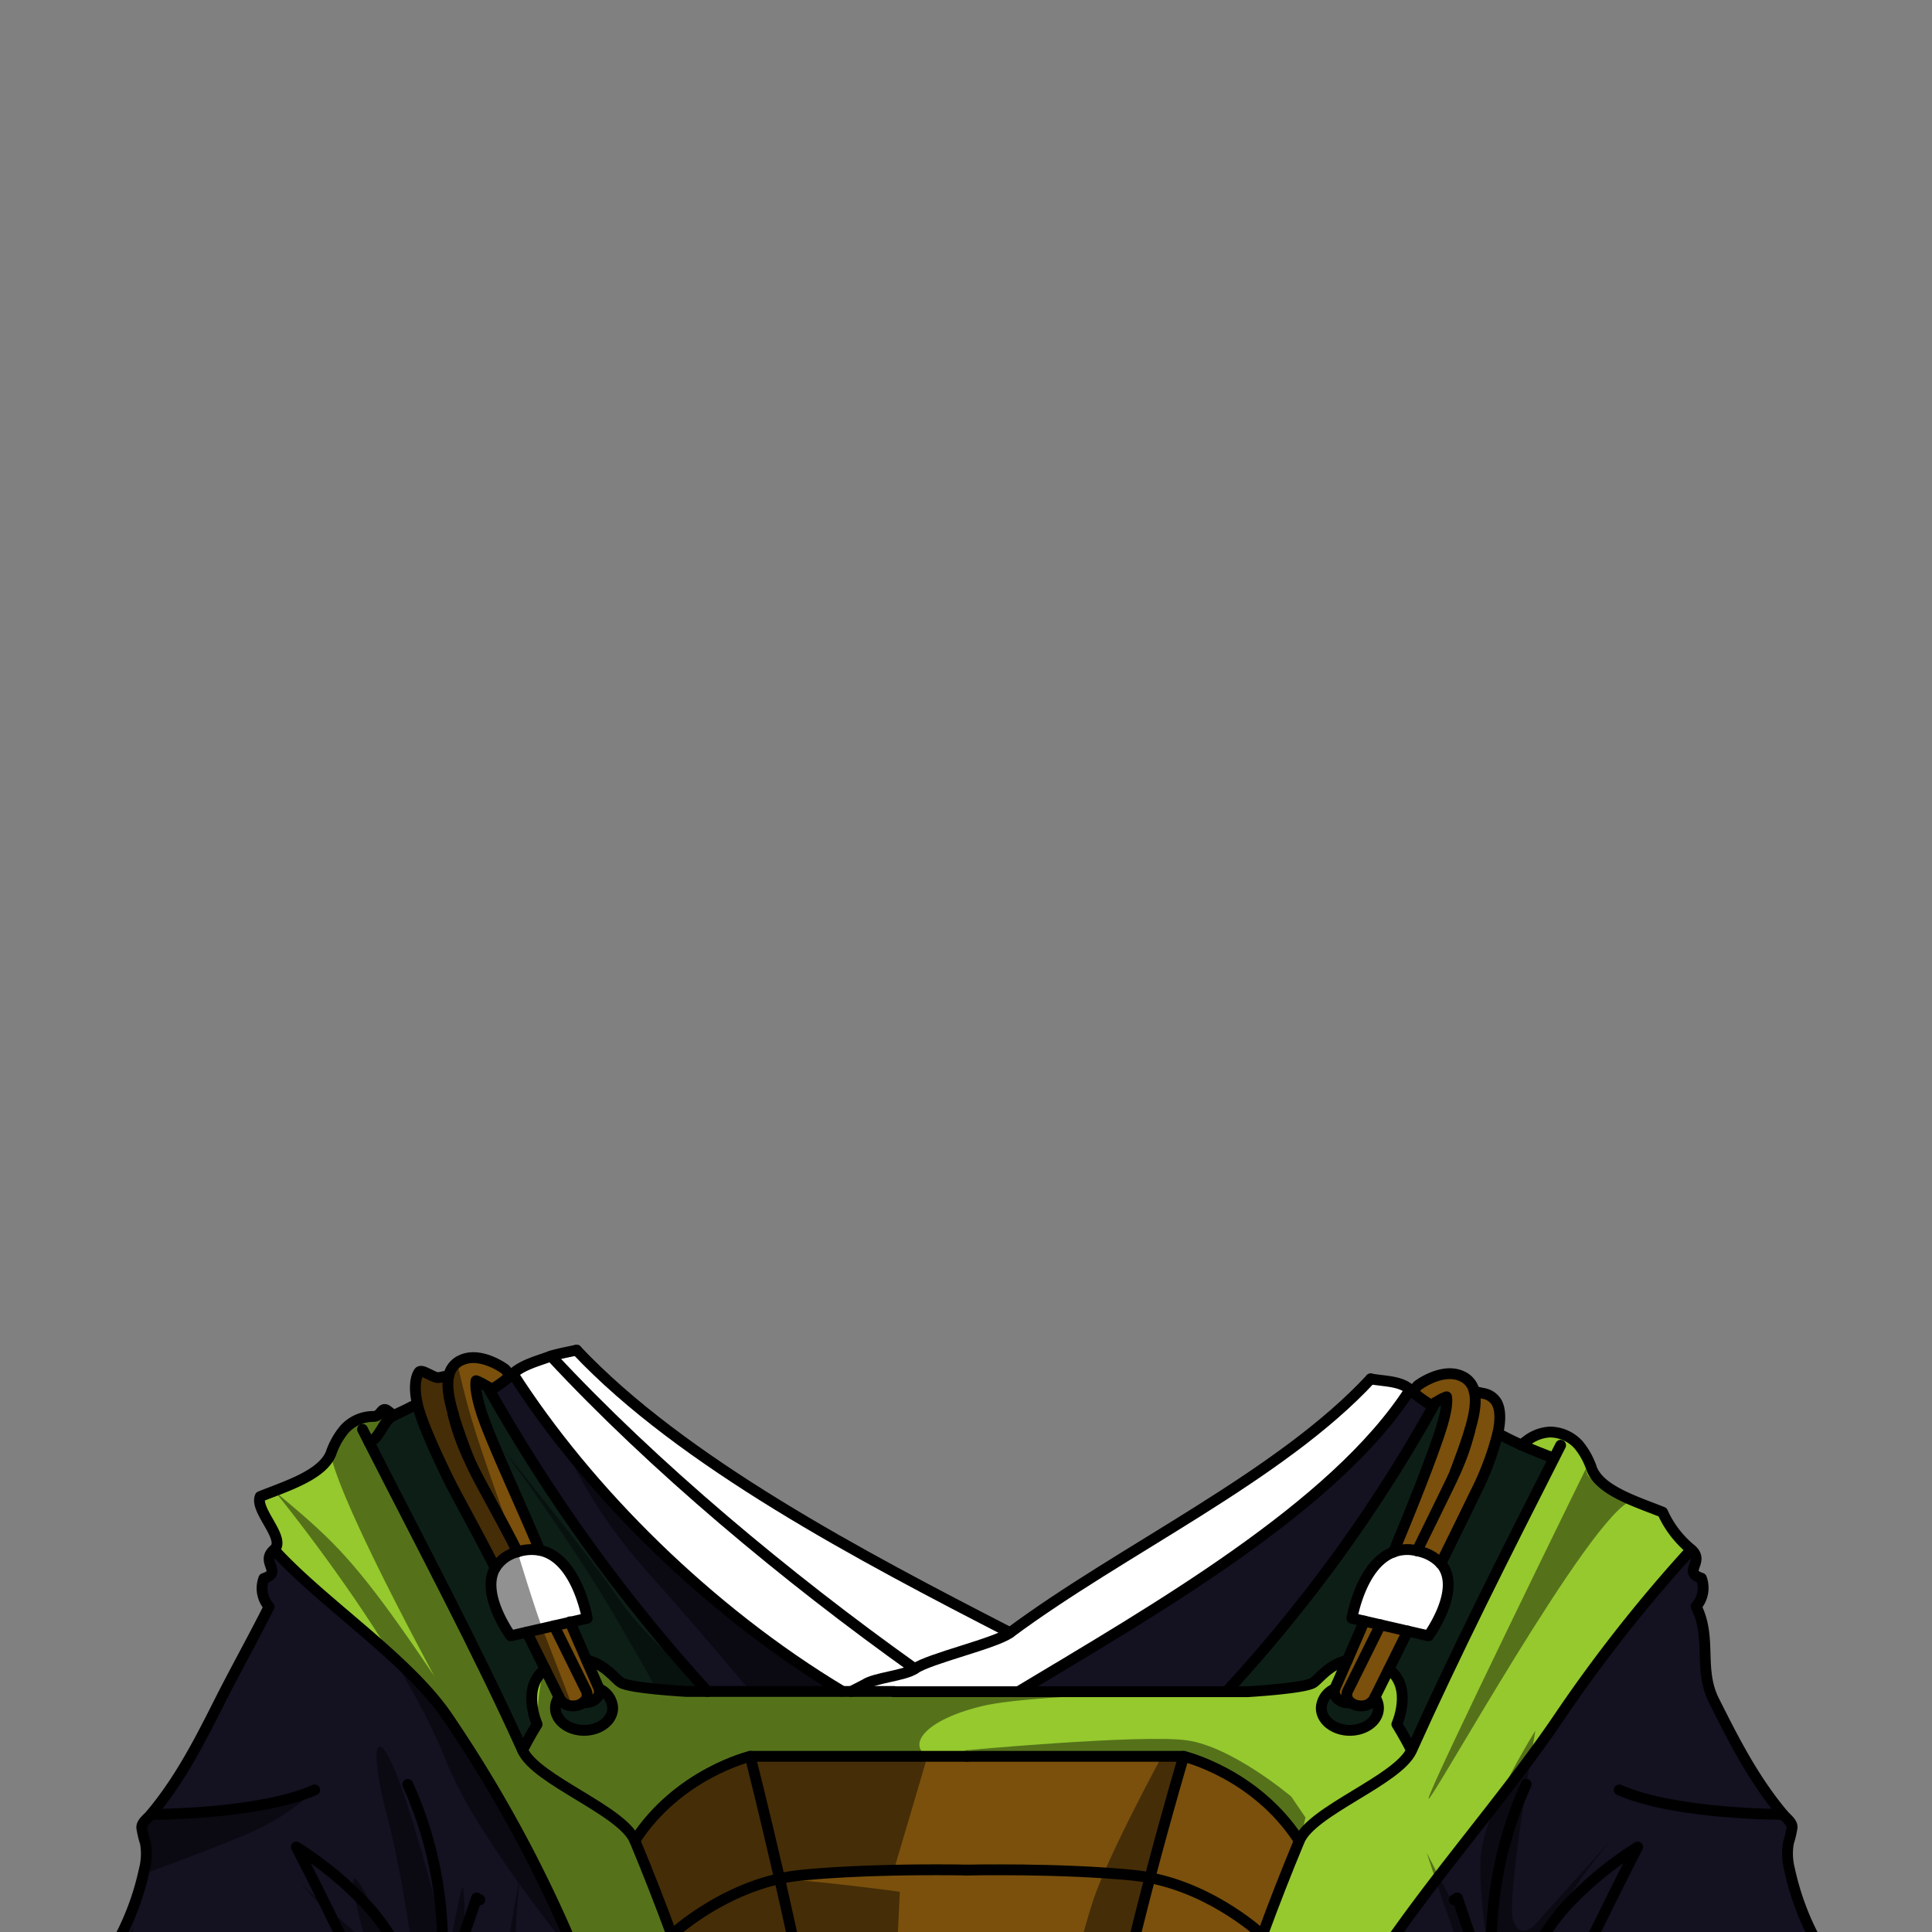 <svg xmlns="http://www.w3.org/2000/svg" viewBox="0 0 432 432">
  <rect x="0" y="0" width="432" height="432" fill="#808080" stroke="none"/>
  <defs>
    <style>.BUNTAI_PUMA_OUTFIT_PUMA_OUTFIT_13_cls-1{isolation:isolate;}.BUNTAI_PUMA_OUTFIT_PUMA_OUTFIT_13_cls-2{fill:#7a500c;}.BUNTAI_PUMA_OUTFIT_PUMA_OUTFIT_13_cls-3{fill:#fff;}.BUNTAI_PUMA_OUTFIT_PUMA_OUTFIT_13_cls-4{fill:#95c92e;}.BUNTAI_PUMA_OUTFIT_PUMA_OUTFIT_13_cls-5{fill:#0d1e17;}.BUNTAI_PUMA_OUTFIT_PUMA_OUTFIT_13_cls-6{fill:#141121;}.BUNTAI_PUMA_OUTFIT_PUMA_OUTFIT_13_cls-7{fill:none;stroke:#000;stroke-linecap:round;stroke-linejoin:round;stroke-width:2.42px;}.BUNTAI_PUMA_OUTFIT_PUMA_OUTFIT_13_cls-8{opacity:0.43;mix-blend-mode:multiply;}</style>
  </defs>
  <g class="BUNTAI_PUMA_OUTFIT_PUMA_OUTFIT_13_cls-1">
    <g id="outfit">
      <path class="BUNTAI_PUMA_OUTFIT_PUMA_OUTFIT_13_cls-2" d="M308.68,363.31l-3.62-.83c-1.44,3.37-2.76,6.37-3.81,8.79-1.64,3.74-2.68,6.08-2.72,6.18a1.39,1.39,0,0,0-.06.19c-.42,1.24.44,2.53,2,3a4.13,4.13,0,0,0,1,.14,3.24,3.24,0,0,0,.55,0,3.37,3.37,0,0,0,1.1.57,4.08,4.08,0,0,0,1.14.16,3.24,3.24,0,0,0,2.95-1.58l.18-.37c.43-.85,1.55-3.13,3.11-6.25l4.21-8.53Z" />
      <path class="BUNTAI_PUMA_OUTFIT_PUMA_OUTFIT_13_cls-2" d="M133.91,377.45l-2.72-6.18c-1-2.36-2.3-5.28-3.69-8.55l-3.6.82-6.1,1.4c1.52,3.1,2.94,5.94,4.1,8.3,1.56,3.12,2.68,5.4,3.11,6.25.1.22.17.35.18.37a3.24,3.24,0,0,0,2.94,1.58,4.08,4.08,0,0,0,1.14-.16,3.27,3.27,0,0,0,1.1-.57,3.43,3.43,0,0,0,.56,0,4.19,4.19,0,0,0,1-.14c1.56-.44,2.42-1.73,2-3A1.46,1.46,0,0,0,133.91,377.45Z" />
      <path class="BUNTAI_PUMA_OUTFIT_PUMA_OUTFIT_13_cls-3" d="M322.21,349.63h0a9.23,9.23,0,0,0-4.34-2.61,9,9,0,0,0-1-.25,8.88,8.88,0,0,0-5.24.27c-7.26,2.72-9.3,14.82-9.3,14.82l2.76.63,3.62.83,6.08,1.4,4.65,1.07S327.07,355.3,322.21,349.63Z" />
      <path class="BUNTAI_PUMA_OUTFIT_PUMA_OUTFIT_13_cls-3" d="M120.69,346.65a10.17,10.17,0,0,0-5,.36,8.23,8.23,0,0,0-5,3.59c-3.37,5.8,3.47,15.18,3.47,15.18l3.61-.84,6.1-1.4,3.6-.82,3.8-.87S129,348.3,120.69,346.65Z" />
      <path class="BUNTAI_PUMA_OUTFIT_PUMA_OUTFIT_13_cls-2" d="M334.56,313.42a4.27,4.27,0,0,0-2.77-1.83l-2.14-.45a4.78,4.78,0,0,0-2.73-3.39c-3.91-1.86-8.67,1.2-9.6,1.84a2.25,2.25,0,0,0-1.05,2,30.37,30.37,0,0,0,3.27,2.35,3.48,3.48,0,0,0,.36.22,2.51,2.51,0,0,0,1-.51,5.29,5.29,0,0,0,.57-.32,9.87,9.87,0,0,1,2-1c.15.84.15,2.84-1.24,7.19-2.07,6.49-6.32,17.15-10.64,27.55a8.88,8.88,0,0,1,5.24-.27,9,9,0,0,1,1,.25,9.23,9.23,0,0,1,4.34,2.61c3.11-6.31,6-12.16,7.75-15.82a64.34,64.34,0,0,0,5-13.28C335.55,317.6,335.6,315,334.56,313.42Zm-9.17,15.71c1.2-3.19,2.23-6.07,3-8.44.08-.29.17-.57.26-.84A50.77,50.77,0,0,1,325.39,329.13Z" />
      <path class="BUNTAI_PUMA_OUTFIT_PUMA_OUTFIT_13_cls-2" d="M106.49,308.73a10.8,10.8,0,0,1,2,1,4.57,4.57,0,0,0,.56.32,2.52,2.52,0,0,0,1,.52h0l.36-.23A29.85,29.85,0,0,0,113.7,308a2.25,2.25,0,0,0-1-2c-.93-.64-5.69-3.7-9.6-1.84a4.78,4.78,0,0,0-2.73,3.4l-2.14.44c-1.19.25-3.9-2.13-4.51-1.2-1,1.59-1,4.19-.35,7.11,1,4.47,5,12.74,6.7,16.3,1.87,3.85,7.41,13.68,10.7,20.36a8.23,8.23,0,0,1,5-3.59,10.17,10.17,0,0,1,5-.36c-4.27-10.29-10.91-24.32-13-30.73C106.34,311.57,106.34,309.57,106.49,308.73Zm-5.16,7.56c.09.28.18.55.27.84.76,2.37,1.78,5.25,3,8.45A51.07,51.07,0,0,1,101.33,316.29Z" />
      <path class="BUNTAI_PUMA_OUTFIT_PUMA_OUTFIT_13_cls-4" d="M190.35,378.21H279s12.67-.69,14.67-2c1.35-.88,3.53-4.09,7.61-5-1.64,3.74-2.68,6.08-2.72,6.18s0,.13-.06.19a4.93,4.93,0,0,0-3,4.27c0,2.77,2.87,5,6.39,5s6.4-2.25,6.4-5a4.24,4.24,0,0,0-.79-2.42c.43-.85,1.55-3.13,3.11-6.25,5.48,4.07,1.79,12.31,1.79,12.31s1.81,2.87,3.25,5.81c-3,6.7-22.3,13.44-25.1,20.2h0c-9.71-15-25.8-18.84-25.8-18.84H167.75s-16.09,3.82-25.8,18.84c-2.79-6.76-22.07-13.5-25.1-20.2,1.45-2.94,3.25-5.81,3.25-5.81s-3.69-8.24,1.8-12.31c1.56,3.12,2.68,5.4,3.11,6.25a4.18,4.18,0,0,0-.8,2.42c0,2.77,2.87,5,6.4,5s6.4-2.25,6.4-5a4.93,4.93,0,0,0-3-4.27c0-.06,0-.12-.07-.19l-2.72-6.18c4.09.89,6.26,4.1,7.62,5,2,1.27,14.66,2,14.66,2h36.88Z" />
      <path class="BUNTAI_PUMA_OUTFIT_PUMA_OUTFIT_13_cls-2" d="M167.75,392.72s3,11.87,6.57,27.36c-14,3.07-24.11,12.57-24.11,12.57q-3.89-10.59-8.26-21.09C151.66,396.54,167.75,392.72,167.75,392.72Z" />
      <path class="BUNTAI_PUMA_OUTFIT_PUMA_OUTFIT_13_cls-2" d="M290.48,411.56h0q-4.37,10.49-8.25,21.09h0s-10.62-10-25.1-12.78c4.14-15.71,7.56-27.15,7.56-27.15S280.77,396.54,290.48,411.56Z" />
      <path class="BUNTAI_PUMA_OUTFIT_PUMA_OUTFIT_13_cls-2" d="M282.22,432.65h0q-4,10.86-7.41,21.82a122.74,122.74,0,0,0-24.62-6.34c2.22-9.91,4.67-19.72,6.91-28.26C271.6,422.69,282.22,432.65,282.22,432.65Z" />
      <path class="BUNTAI_PUMA_OUTFIT_PUMA_OUTFIT_13_cls-2" d="M253.35,419.31c1.28.13,2.55.32,3.77.56-2.24,8.54-4.69,18.35-6.91,28.26-1.52-.23-3.08-.43-4.67-.62a226.05,226.05,0,0,0-29.32-1.62,225.93,225.93,0,0,0-29.31,1.62c-2.25.26-4.43.57-6.49.92-1.91-9.6-4.08-19.56-6.1-28.35a40.89,40.89,0,0,1,4.77-.77c16.36-1.62,37.13-1.16,37.13-1.16S237,417.69,253.35,419.31Z" />
      <path class="BUNTAI_PUMA_OUTFIT_PUMA_OUTFIT_13_cls-2" d="M216.22,392.72h48.46s-3.42,11.44-7.56,27.15c-1.22-.24-2.49-.43-3.77-.56-16.36-1.62-37.13-1.16-37.13-1.16s-20.77-.46-37.13,1.16a40.89,40.89,0,0,0-4.77.77c-3.55-15.49-6.57-27.36-6.57-27.36Z" />
      <path class="BUNTAI_PUMA_OUTFIT_PUMA_OUTFIT_13_cls-2" d="M174.32,420.08c2,8.79,4.19,18.75,6.1,28.35a120,120,0,0,0-22.8,6q-3.42-11-7.41-21.82S160.35,423.15,174.32,420.08Z" />
      <path class="BUNTAI_PUMA_OUTFIT_PUMA_OUTFIT_13_cls-3" d="M306.49,308.33c-20.27,21.83-55.68,38.15-80.64,56.74-33.19-17.06-73.34-38.13-96.93-63.17-.31,1-5.22.35-5.71,1.32h0c-1.18,2.34-6.34,1.95-8.53,3.93,16.85,26.31,43.85,53.13,73.62,71h2l1.5-.77-1.5.77H227.8c29.77-17.92,70.65-41.18,87.49-67.49C313.1,308.74,307.66,310.67,306.49,308.33Z" />
      <path class="BUNTAI_PUMA_OUTFIT_PUMA_OUTFIT_13_cls-5" d="M134,377.64c.41,1.24-.45,2.53-2,3a4.19,4.19,0,0,1-1,.14,3.43,3.43,0,0,1-.56,0,3.27,3.27,0,0,1-1.1.57,4.08,4.08,0,0,1-1.14.16,3.24,3.24,0,0,1-2.94-1.58s-.08-.15-.18-.37a4.18,4.18,0,0,0-.8,2.42c0,2.77,2.87,5,6.4,5s6.4-2.25,6.4-5A4.93,4.93,0,0,0,134,377.64Z" />
      <path class="BUNTAI_PUMA_OUTFIT_PUMA_OUTFIT_13_cls-5" d="M307.26,379.86a3.24,3.24,0,0,1-2.95,1.58,4.08,4.08,0,0,1-1.14-.16,3.37,3.37,0,0,1-1.1-.57,3.24,3.24,0,0,1-.55,0,4.13,4.13,0,0,1-1-.14c-1.57-.44-2.43-1.73-2-3a4.93,4.93,0,0,0-3,4.27c0,2.77,2.87,5,6.39,5s6.4-2.25,6.4-5a4.24,4.24,0,0,0-.79-2.42Z" />
      <path class="BUNTAI_PUMA_OUTFIT_PUMA_OUTFIT_13_cls-5" d="M340.22,323.12c-1.8-.81-3.57-1.69-5.31-2.6a64.34,64.34,0,0,1-5,13.28c-1.77,3.66-4.64,9.51-7.75,15.82h0c4.86,5.67-2.8,16.15-2.8,16.15l-4.65-1.07-4.21,8.53c5.48,4.07,1.79,12.31,1.79,12.31s1.81,2.87,3.25,5.81c9.9-22,20.87-43.68,31.85-65.3C345,325.16,342.58,324.18,340.22,323.12Z" />
      <path class="BUNTAI_PUMA_OUTFIT_PUMA_OUTFIT_13_cls-5" d="M117.8,364.94l-3.61.84s-6.84-9.38-3.47-15.18c-3.29-6.68-8.83-16.51-10.7-20.36-1.72-3.56-5.75-11.83-6.7-16.3q-2.59,1.37-5.31,2.6c-2.35,1.06-3,5.07-5.48,6,11,21.62,24.42,46.9,34.32,68.86,1.45-2.94,3.25-5.81,3.25-5.81s-3.69-8.24,1.8-12.31C120.74,370.88,119.32,368,117.8,364.94Z" />
      <path class="BUNTAI_PUMA_OUTFIT_PUMA_OUTFIT_13_cls-5" d="M110.07,310.6a2.52,2.52,0,0,1-1-.52,4.57,4.57,0,0,1-.56-.32,10.8,10.8,0,0,0-2-1c-.15.84-.15,2.84,1.24,7.19,2,6.41,8.69,20.44,13,30.73,8.33,1.65,10.61,15.2,10.61,15.2l-3.8.87c1.39,3.27,2.67,6.19,3.69,8.55,4.09.89,6.26,4.1,7.62,5,2,1.27,14.66,2,14.66,2h4.71a370.39,370.39,0,0,1-48.67-67.27C109.7,310.83,109.89,310.72,110.07,310.6Z" />
      <path class="BUNTAI_PUMA_OUTFIT_PUMA_OUTFIT_13_cls-5" d="M322.24,319.48c1.39-4.35,1.39-6.35,1.24-7.19a9.87,9.87,0,0,0-2,1,5.29,5.29,0,0,1-.57.32,2.51,2.51,0,0,1-1,.51,6.53,6.53,0,0,0,.56.35,333.31,333.31,0,0,1-46.19,63.71H279s12.67-.69,14.67-2c1.35-.88,3.53-4.09,7.61-5,1.05-2.42,2.37-5.42,3.81-8.79l-2.76-.63s2-12.1,9.3-14.82C315.92,336.63,320.17,326,322.24,319.48Z" />
      <path class="BUNTAI_PUMA_OUTFIT_PUMA_OUTFIT_13_cls-6" d="M114.68,307.16c-.3.29-.63.57-1,.86a29.85,29.85,0,0,1-3.26,2.35l-.36.23h0c-.18.12-.37.23-.56.34a370.39,370.39,0,0,0,48.67,67.27H188.3C158.53,360.29,131.53,333.47,114.68,307.16Z" />
      <path class="BUNTAI_PUMA_OUTFIT_PUMA_OUTFIT_13_cls-6" d="M319.9,314.15a3.48,3.48,0,0,1-.36-.22,30.37,30.37,0,0,1-3.27-2.35c-.35-.29-.68-.57-1-.86-16.84,26.31-57.72,49.57-87.49,67.49h46.47a333.31,333.31,0,0,0,46.19-63.71A6.53,6.53,0,0,1,319.9,314.15Z" />
      <path class="BUNTAI_PUMA_OUTFIT_PUMA_OUTFIT_13_cls-4" d="M371.76,338.2c-5.79-2.33-13.87-4.76-15.82-9.63a16.87,16.87,0,0,0-3-5.47,8.69,8.69,0,0,0-6.4-2.82A9.19,9.19,0,0,0,341.6,322a13.75,13.75,0,0,0-1.38,1.12c2.36,1.06,4.76,2,7.22,2.94-11,21.62-21.95,43.34-31.85,65.3-3,6.7-22.3,13.44-25.1,20.2q-4.37,10.49-8.25,21.09-4,10.86-7.41,21.82c-1.76,5.71-3.41,11.43-4.88,17.2h21.68c8.4-30.5,38.38-60.13,57-87.7a330.33,330.33,0,0,1,29.5-37.43A22.81,22.81,0,0,1,371.76,338.2Z" />
      <path class="BUNTAI_PUMA_OUTFIT_PUMA_OUTFIT_13_cls-4" d="M150.21,432.65q-3.89-10.59-8.26-21.09c-2.79-6.76-22.07-13.5-25.1-20.2-9.9-22-23.33-47.24-34.32-68.86,2.46-.89,3.13-4.9,5.48-6a13.84,13.84,0,0,0-1.38-1.13c-1.37-1-1.33,1.36-3.17,1.31a8.69,8.69,0,0,0-6.39,2.82A16.72,16.72,0,0,0,74,325c-2,4.87-10,7.3-15.82,9.63-1.31,3.1,5.94,9.49,3.1,11.9C72.17,358.48,91.39,371,100.15,384a298,298,0,0,1,40.67,87.7H162.5c-1.48-5.77-3.12-11.49-4.88-17.2Q154.2,443.51,150.21,432.65Z" />
      <path class="BUNTAI_PUMA_OUTFIT_PUMA_OUTFIT_13_cls-6" d="M423.64,466.08c-3.45-7.49-5.42-15.56-10.91-22.26a60.14,60.14,0,0,1-12.57-25.76,14.14,14.14,0,0,1-.26-6,23.1,23.1,0,0,0,.82-3.43c.06-1.16-1.27-2-2.08-3-6.56-7.83-11-16.62-15.38-25.35-3.57-7.1-.43-14-4-21.07a6.27,6.27,0,0,0,1.18-6.32c-4.38-1.45.93-3.66-2.29-6.42A330.33,330.33,0,0,0,348.65,384c-18.64,27.57-48.62,57.2-57,87.7h134.3Z" />
      <path class="BUNTAI_PUMA_OUTFIT_PUMA_OUTFIT_13_cls-6" d="M61.31,346.54c-3.23,2.76,2.08,5-2.29,6.42a6.25,6.25,0,0,0,1.17,6.32c-3.56,7.1-7.43,14-11,21.07-4.4,8.73-8.83,17.52-15.39,25.35-.81,1-2.13,1.81-2.07,3a21.92,21.92,0,0,0,.82,3.43,14.14,14.14,0,0,1-.27,6,60,60,0,0,1-12.56,25.76c-5.49,6.7-7.46,14.77-10.92,22.26l-2.29,5.59H140.82A298,298,0,0,0,100.15,384C91.39,371,72.17,358.48,61.31,346.54Z" />
      <path class="BUNTAI_PUMA_OUTFIT_PUMA_OUTFIT_13_cls-7" d="M110.72,350.6c-3.37,5.8,3.47,15.18,3.47,15.18l3.61-.84,6.1-1.4,3.6-.82,3.8-.87s-2.28-13.55-10.61-15.2a10.17,10.17,0,0,0-5,.36A8.23,8.23,0,0,0,110.72,350.6Z" />
      <path class="BUNTAI_PUMA_OUTFIT_PUMA_OUTFIT_13_cls-7" d="M322.21,349.63c4.86,5.67-2.8,16.15-2.8,16.15l-4.65-1.07-6.08-1.4-3.62-.83-2.76-.63s2-12.1,9.3-14.82a8.88,8.88,0,0,1,5.24-.27,9,9,0,0,1,1,.25,9.23,9.23,0,0,1,4.34,2.61" />
      <path class="BUNTAI_PUMA_OUTFIT_PUMA_OUTFIT_13_cls-7" d="M264.68,392.72s-3.42,11.44-7.56,27.15c-2.24,8.54-4.69,18.35-6.91,28.26-1.77,8-3.42,16-4.68,23.54" />
      <path class="BUNTAI_PUMA_OUTFIT_PUMA_OUTFIT_13_cls-7" d="M167.75,392.72s3,11.87,6.57,27.36c2,8.79,4.19,18.75,6.1,28.35,1.64,8.34,3.07,16.41,4,23.24" />
      <path class="BUNTAI_PUMA_OUTFIT_PUMA_OUTFIT_13_cls-7" d="M109.51,310.94a370.39,370.39,0,0,0,48.67,67.27" />
      <line class="BUNTAI_PUMA_OUTFIT_PUMA_OUTFIT_13_cls-7" x1="109.04" y1="310.08" x2="109.04" y2="310.07" />
      <path class="BUNTAI_PUMA_OUTFIT_PUMA_OUTFIT_13_cls-7" d="M150.21,432.65s10.14-9.5,24.11-12.57a40.89,40.89,0,0,1,4.77-.77c16.36-1.62,37.13-1.16,37.13-1.16" />
      <path class="BUNTAI_PUMA_OUTFIT_PUMA_OUTFIT_13_cls-7" d="M216.22,392.72H167.75s-16.09,3.82-25.8,18.84" />
      <path class="BUNTAI_PUMA_OUTFIT_PUMA_OUTFIT_13_cls-7" d="M130.37,380.71a3.43,3.43,0,0,0,.56,0,4.19,4.19,0,0,0,1-.14c1.56-.44,2.42-1.73,2-3,0-.06,0-.12-.07-.19l-2.72-6.18c-1-2.36-2.3-5.28-3.69-8.55" />
      <path class="BUNTAI_PUMA_OUTFIT_PUMA_OUTFIT_13_cls-7" d="M120.69,346.65c-4.27-10.29-10.91-24.32-13-30.73-1.39-4.35-1.39-6.35-1.24-7.19a10.8,10.8,0,0,1,2,1,4.57,4.57,0,0,0,.56.32,2.52,2.52,0,0,0,1,.52" />
      <path class="BUNTAI_PUMA_OUTFIT_PUMA_OUTFIT_13_cls-7" d="M101.33,316.29c.09.28.18.55.27.84.75,2.37,1.78,5.25,3,8.45" />
      <path class="BUNTAI_PUMA_OUTFIT_PUMA_OUTFIT_13_cls-7" d="M113.7,308a2.25,2.25,0,0,0-1-2c-.93-.64-5.69-3.7-9.6-1.84a4.78,4.78,0,0,0-2.73,3.4c-.49,2-.15,4.82,1,8.64" />
      <path class="BUNTAI_PUMA_OUTFIT_PUMA_OUTFIT_13_cls-7" d="M134,377.64a4.93,4.93,0,0,1,3,4.27c0,2.77-2.87,5-6.4,5s-6.4-2.25-6.4-5a4.18,4.18,0,0,1,.8-2.42" />
      <path class="BUNTAI_PUMA_OUTFIT_PUMA_OUTFIT_13_cls-7" d="M100.32,307.59l-2.14.44c-1.19.25-3.9-2.13-4.51-1.2-1,1.59-1,4.19-.35,7.11,1,4.47,5,12.74,6.7,16.3,1.87,3.85,7.41,13.68,10.7,20.36" />
      <path class="BUNTAI_PUMA_OUTFIT_PUMA_OUTFIT_13_cls-7" d="M101.32,316.23a.13.13,0,0,0,0,.06,51.07,51.07,0,0,0,3.25,9.29s0,.1.08.15c.38.87.79,1.78,1.26,2.74,1.7,3.51,6.86,12.56,9.81,18.54" />
      <path class="BUNTAI_PUMA_OUTFIT_PUMA_OUTFIT_13_cls-7" d="M123.9,363.54c4,8.08,7.1,14.37,7.18,14.52a2.11,2.11,0,0,1-.71,2.65,3.27,3.27,0,0,1-1.1.57,4.08,4.08,0,0,1-1.14.16,3.24,3.24,0,0,1-2.94-1.58s-.08-.15-.18-.37c-.43-.85-1.55-3.13-3.11-6.25-1.16-2.36-2.58-5.2-4.1-8.3" />
      <path class="BUNTAI_PUMA_OUTFIT_PUMA_OUTFIT_13_cls-7" d="M33.8,405.7s24,.08,36.57-5.47" />
      <path class="BUNTAI_PUMA_OUTFIT_PUMA_OUTFIT_13_cls-7" d="M91.18,399a87.62,87.62,0,0,1,6.4,51.64c0,.13,0,.26-.06.39a56.76,56.76,0,0,1-4.1,13.38,39,39,0,0,1-4.28,7.25" />
      <path class="BUNTAI_PUMA_OUTFIT_PUMA_OUTFIT_13_cls-7" d="M73.47,437.52,80.85,442c-5-9.59-9.58-19.43-14.59-29a80.56,80.56,0,0,1,15.93,13.18c9.85,11,13.77,25,11.23,38.28a40.07,40.07,0,0,1-2.07,7.25" />
      <path class="BUNTAI_PUMA_OUTFIT_PUMA_OUTFIT_13_cls-7" d="M88,316.54a13.84,13.84,0,0,0-1.38-1.13c-1.37-1-1.33,1.36-3.17,1.31a8.69,8.69,0,0,0-6.39,2.82A16.72,16.72,0,0,0,74,325c-2,4.87-10,7.3-15.82,9.63-1.31,3.1,5.94,9.49,3.1,11.9-3.23,2.76,2.08,5-2.29,6.42a6.25,6.25,0,0,0,1.17,6.32c-3.56,7.1-7.43,14-11,21.07-4.4,8.73-8.83,17.52-15.39,25.35-.81,1-2.13,1.81-2.07,3a21.92,21.92,0,0,0,.82,3.43,14.14,14.14,0,0,1-.27,6,60,60,0,0,1-12.56,25.76c-5.49,6.7-7.46,14.77-10.92,22.26l-2.29,5.59h156" />
      <path class="BUNTAI_PUMA_OUTFIT_PUMA_OUTFIT_13_cls-7" d="M82.53,322.5c2.46-.89,3.13-4.9,5.48-6q2.71-1.23,5.31-2.6" />
      <path class="BUNTAI_PUMA_OUTFIT_PUMA_OUTFIT_13_cls-7" d="M204.54,373.14c-28.73-20.46-58.48-45.3-81.33-69.91" />
      <path class="BUNTAI_PUMA_OUTFIT_PUMA_OUTFIT_13_cls-7" d="M128.92,301.9c23.59,25,63.74,46.11,96.93,63.17" />
      <path class="BUNTAI_PUMA_OUTFIT_PUMA_OUTFIT_13_cls-7" d="M109.51,310.94c.19-.11.38-.22.56-.34h0l.36-.23A29.85,29.85,0,0,0,113.7,308c.35-.29.68-.57,1-.86,2.19-2,5.69-2.86,8.53-3.93h0c1.83-.56,4.28-1,5.71-1.32" />
      <path class="BUNTAI_PUMA_OUTFIT_PUMA_OUTFIT_13_cls-7" d="M114.68,307.16c16.85,26.31,43.85,53.13,73.62,71" />
      <path class="BUNTAI_PUMA_OUTFIT_PUMA_OUTFIT_13_cls-7" d="M270,471.67c1.47-5.77,3.12-11.49,4.88-17.2q3.41-11,7.41-21.82,3.88-10.59,8.25-21.09c2.8-6.76,22.08-13.5,25.1-20.2,9.9-22,20.87-43.68,31.85-65.3.48-1,1-1.94,1.47-2.9" />
      <path class="BUNTAI_PUMA_OUTFIT_PUMA_OUTFIT_13_cls-7" d="M81.06,319.6c.49,1,1,1.94,1.47,2.9,11,21.62,24.42,46.9,34.32,68.86,3,6.7,22.31,13.44,25.1,20.2q4.37,10.49,8.26,21.09,4,10.86,7.41,21.82c1.76,5.71,3.4,11.43,4.88,17.2H269.7" />
      <path class="BUNTAI_PUMA_OUTFIT_PUMA_OUTFIT_13_cls-7" d="M61.31,346.54C72.17,358.48,91.39,371,100.15,384a298,298,0,0,1,40.67,87.7" />
      <path class="BUNTAI_PUMA_OUTFIT_PUMA_OUTFIT_13_cls-7" d="M99.76,444.49l6.81-20.1.72.42" />
      <path class="BUNTAI_PUMA_OUTFIT_PUMA_OUTFIT_13_cls-7" d="M116.85,391.36c1.45-2.94,3.25-5.81,3.25-5.81s-3.69-8.24,1.8-12.31" />
      <path class="BUNTAI_PUMA_OUTFIT_PUMA_OUTFIT_13_cls-7" d="M199.87,378.21h-46.4s-12.67-.69-14.66-2c-1.36-.88-3.53-4.09-7.62-5" />
      <path class="BUNTAI_PUMA_OUTFIT_PUMA_OUTFIT_13_cls-7" d="M274.27,378.21a333.31,333.31,0,0,0,46.19-63.71" />
      <line class="BUNTAI_PUMA_OUTFIT_PUMA_OUTFIT_13_cls-7" x1="320.93" y1="313.63" x2="320.93" y2="313.64" />
      <path class="BUNTAI_PUMA_OUTFIT_PUMA_OUTFIT_13_cls-7" d="M282.22,432.65s-10.62-10-25.1-12.78c-1.22-.24-2.49-.43-3.77-.56-16.36-1.62-37.13-1.16-37.13-1.16" />
      <path class="BUNTAI_PUMA_OUTFIT_PUMA_OUTFIT_13_cls-7" d="M216.22,392.72h48.46s16.09,3.82,25.8,18.84" />
      <path class="BUNTAI_PUMA_OUTFIT_PUMA_OUTFIT_13_cls-7" d="M319.88,314.16h0a2.51,2.51,0,0,0,1-.51,5.29,5.29,0,0,0,.57-.32,9.87,9.87,0,0,1,2-1c.15.84.15,2.84-1.24,7.19-2.07,6.49-6.32,17.15-10.64,27.55" />
      <path class="BUNTAI_PUMA_OUTFIT_PUMA_OUTFIT_13_cls-7" d="M305.06,362.48c-1.44,3.37-2.76,6.37-3.81,8.79-1.64,3.74-2.68,6.08-2.72,6.18s0,.13-.06.19c-.42,1.24.44,2.53,2,3a4.13,4.13,0,0,0,1,.14,3.24,3.24,0,0,0,.55,0" />
      <path class="BUNTAI_PUMA_OUTFIT_PUMA_OUTFIT_13_cls-7" d="M328.65,319.79c1.15-3.82,1.5-6.63,1-8.65a4.78,4.78,0,0,0-2.73-3.39c-3.91-1.86-8.67,1.2-9.6,1.84a2.25,2.25,0,0,0-1.05,2" />
      <path class="BUNTAI_PUMA_OUTFIT_PUMA_OUTFIT_13_cls-7" d="M325.39,329.13c1.2-3.19,2.23-6.07,3-8.44.08-.29.17-.57.26-.84" />
      <path class="BUNTAI_PUMA_OUTFIT_PUMA_OUTFIT_13_cls-7" d="M307.44,379.49a4.24,4.24,0,0,1,.79,2.42c0,2.77-2.87,5-6.4,5s-6.39-2.25-6.39-5a4.93,4.93,0,0,1,3-4.27" />
      <path class="BUNTAI_PUMA_OUTFIT_PUMA_OUTFIT_13_cls-7" d="M328.65,319.79a.13.13,0,0,1,0,.06,50.77,50.77,0,0,1-3.25,9.28l-.07.16c-.38.87-.8,1.78-1.27,2.74-1.67,3.45-4.31,8.84-7.21,14.73" />
      <path class="BUNTAI_PUMA_OUTFIT_PUMA_OUTFIT_13_cls-7" d="M329.65,311.14l2.14.45a4.27,4.27,0,0,1,2.77,1.83c1,1.58,1,4.18.35,7.1a64.34,64.34,0,0,1-5,13.28c-1.77,3.66-4.64,9.51-7.75,15.82h0" />
      <path class="BUNTAI_PUMA_OUTFIT_PUMA_OUTFIT_13_cls-7" d="M314.76,364.71l-4.21,8.53c-1.56,3.12-2.68,5.4-3.11,6.25l-.18.37a3.24,3.24,0,0,1-2.95,1.58,4.08,4.08,0,0,1-1.14-.16,3.37,3.37,0,0,1-1.1-.57,2.1,2.1,0,0,1-.7-2.65c.07-.15,3.26-6.56,7.31-14.75" />
      <path class="BUNTAI_PUMA_OUTFIT_PUMA_OUTFIT_13_cls-7" d="M398.64,405.7s-24,.08-36.58-5.47" />
      <path class="BUNTAI_PUMA_OUTFIT_PUMA_OUTFIT_13_cls-7" d="M343.31,471.67a39,39,0,0,1-4.29-7.25A56.73,56.73,0,0,1,334.93,451c0-.13-.05-.26-.07-.39a87.62,87.62,0,0,1,6.4-51.64" />
      <path class="BUNTAI_PUMA_OUTFIT_PUMA_OUTFIT_13_cls-7" d="M341.1,471.67a40.11,40.11,0,0,1-2.08-7.25c-2.54-13.26,1.38-27.31,11.23-38.28A80.63,80.63,0,0,1,366.19,413c-5,9.59-9.6,19.43-14.6,29,2.47-1.49,4.92-3,7.39-4.46" />
      <path class="BUNTAI_PUMA_OUTFIT_PUMA_OUTFIT_13_cls-7" d="M269.7,471.67H425.93l-2.29-5.59c-3.45-7.49-5.42-15.56-10.91-22.26a60.14,60.14,0,0,1-12.57-25.76,14.14,14.14,0,0,1-.26-6,23.1,23.1,0,0,0,.82-3.43c.06-1.16-1.27-2-2.08-3-6.56-7.83-11-16.62-15.38-25.35-3.57-7.1-.43-14-4-21.07a6.27,6.27,0,0,0,1.18-6.32c-4.38-1.45.93-3.66-2.29-6.42a22.81,22.81,0,0,1-6.39-8.34c-5.79-2.33-13.87-4.76-15.82-9.63a16.87,16.87,0,0,0-3-5.47,8.69,8.69,0,0,0-6.4-2.82A9.19,9.19,0,0,0,341.6,322a13.75,13.75,0,0,0-1.38,1.12" />
      <path class="BUNTAI_PUMA_OUTFIT_PUMA_OUTFIT_13_cls-7" d="M334.91,320.52c1.74.91,3.51,1.79,5.31,2.6,2.36,1.06,4.76,2,7.22,2.94" />
      <path class="BUNTAI_PUMA_OUTFIT_PUMA_OUTFIT_13_cls-7" d="M190.35,378.21l3-1.54c2.18-1.51,9-2,11.18-3.53,3.25-2.3,18.14-5.69,21.31-8.07,25-18.59,60.37-34.91,80.64-56.74" />
      <path class="BUNTAI_PUMA_OUTFIT_PUMA_OUTFIT_13_cls-7" d="M306.49,308.32h0c2.94.56,6.61.41,8.8,2.39.3.29.63.57,1,.86a30.37,30.37,0,0,0,3.27,2.35,3.48,3.48,0,0,0,.36.22,6.53,6.53,0,0,0,.56.35" />
      <path class="BUNTAI_PUMA_OUTFIT_PUMA_OUTFIT_13_cls-7" d="M227.8,378.21c29.77-17.92,70.65-41.18,87.49-67.49" />
      <path class="BUNTAI_PUMA_OUTFIT_PUMA_OUTFIT_13_cls-7" d="M291.63,471.67c8.4-30.5,38.38-60.13,57-87.7a330.33,330.33,0,0,1,29.5-37.43" />
      <path class="BUNTAI_PUMA_OUTFIT_PUMA_OUTFIT_13_cls-7" d="M332.69,444.49q-3.42-10-6.82-20.1l-.72.42" />
      <path class="BUNTAI_PUMA_OUTFIT_PUMA_OUTFIT_13_cls-7" d="M310.55,373.24c5.48,4.07,1.79,12.31,1.79,12.31s1.81,2.87,3.25,5.81" />
      <path class="BUNTAI_PUMA_OUTFIT_PUMA_OUTFIT_13_cls-7" d="M301.25,371.27c-4.08.89-6.26,4.1-7.61,5-2,1.27-14.67,2-14.67,2H199.88" />
      <g class="BUNTAI_PUMA_OUTFIT_PUMA_OUTFIT_13_cls-8">
        <path d="M247.75,392.72l-32.44-1.3s39.8-3.67,50-2.29,23.43,12.6,23.43,12.6l3.17,4.67-.94,4.09s-6.07-8.87-14.61-12.8S270,392.72,247.75,392.72Z" />
        <path d="M260.49,391.42S247.6,415,244.29,425.37s-7.52,28.27-7.52,28.27v18h9.73s12.62-64.45,19.46-78.95C260.86,392.72,260.49,391.42,260.49,391.42Z" />
        <path d="M354.62,328.39s-35,71.32-35.2,73.75,36.51-64.23,45.54-66.62C358.66,332,354.8,331.54,354.62,328.39Z" />
        <path d="M333.46,458.77s-1.45-11.55-4.54-17.44-9.9-27.05-9.9-27.05,14.28,27.92,14.44,27.05S330.4,424.85,331.1,415s12.21-28,12.21-28-6.52,37.4-5,42.26,5,1,5,1l17.43-19.42s-14.58,16.81-14.58,24.53a48.7,48.7,0,0,0,1.66,13.09v12.75s3.21,10.49,0,10.49H331.77Z" />
        <path d="M115.9,471.67s-4.27-21.15-3.83-26.47,4.51-27.63,4.51-27.63-3.78,24.86,1.53,35.14a162.13,162.13,0,0,0,10.46,17.58v1.38Z" />
        <path d="M126.89,324.49s4.63,12.16,17.89,27S168.45,379,168.45,379H188.3s-6.94-2.89-26.19-18S126.89,324.49,126.89,324.49Z" />
        <path d="M146.69,377.69s.09-.46-9.68-17.11-24.69-36.74-24.69-36.74,20.23,25,26,33.62S154.73,374.4,155,374.74s2.94,3.47,2.94,3.47Z" />
        <path d="M92.87,306.9s2.46,12.59,6.16,20.74,11.69,23,11.69,23a22.36,22.36,0,0,0,4.07,15l3.29-.12,7.46,14.84,2.74,1.93s-4.57-12-6.56-17-6-18.31-6-18.31-8.66-23.28-11.15-32.76-2.5-10.65-2.5-10.65l-2.94,5.13A21.87,21.87,0,0,1,92.87,306.9Z" />
        <path d="M207.38,392.72l-7.52,25.47s-36.72,1.11-25.54,1.89S201.2,423,201.2,423l-1.09,23.38,4.54,25.34h-47s-47.46-51.51-57.85-77.86-38.37-60.4-38.37-60.4c13.05,11,17.85,14.83,35.68,41.33C73.47,330.7,74,325,74,325s3.38-7.85,7.5-8.05a36.29,36.29,0,0,0,6.17-.7l-4.84,5.94,22,43.58,12.31,25,2.94-5.2s.28-10.58,1.8-11.56a23.51,23.51,0,0,1,2.65,7.45s1.88,6.64,6.75,5.46,6.39-3.83,5.15-6.15a14,14,0,0,0-2.91-3.75l-1.37-5.46s2.88,4.13,7.6,4.94,76.89,1.73,76.89,1.73h60.18s-44.71.29-57.08,3.23S202.67,389.88,207.38,392.72Z" />
        <path d="M9.09,471.67s8.84-18.61,21.22-22.77,35.65-12.37,35.06-12-22,5.43-29.76,8.32-9.28,2.2-9.28,2.2L29.86,431s-7.95,11.21-10.46,15.14-9.08,16.44-9.08,16.44-5.06,9.11-3.14,9.11Z" />
        <path d="M85.7,471.67a82.49,82.49,0,0,0-.59-21.5c-1.92-10.63-5.6-15.73-5.6-15.73L67.28,421.27,82,434.44s-2.66-8-3-13.17,5.6,7.39,10.07,17.8,5,11.1,5,11.1-2.88-26.39-7.6-44.46-1.61-22.26,5.23-.17,7.53,28.9,7.53,28.9l.54,4.86s3.21-16.87,3.65-17.34.73,14.57.73,14.57-.73,13.17-.73,23.52.73,12.89.73,12.89Z" />
        <path d="M36.35,406.65s21.88-.94,27.95-3.68l6.07-2.74s-5.3,5.81-15.79,10.15S33,418.7,33,418.7s.55-5.2-.55-6.89-1.81-3-1.22-3.43l3.32-2.17Z" />
      </g>
    </g>
  </g>
</svg>
